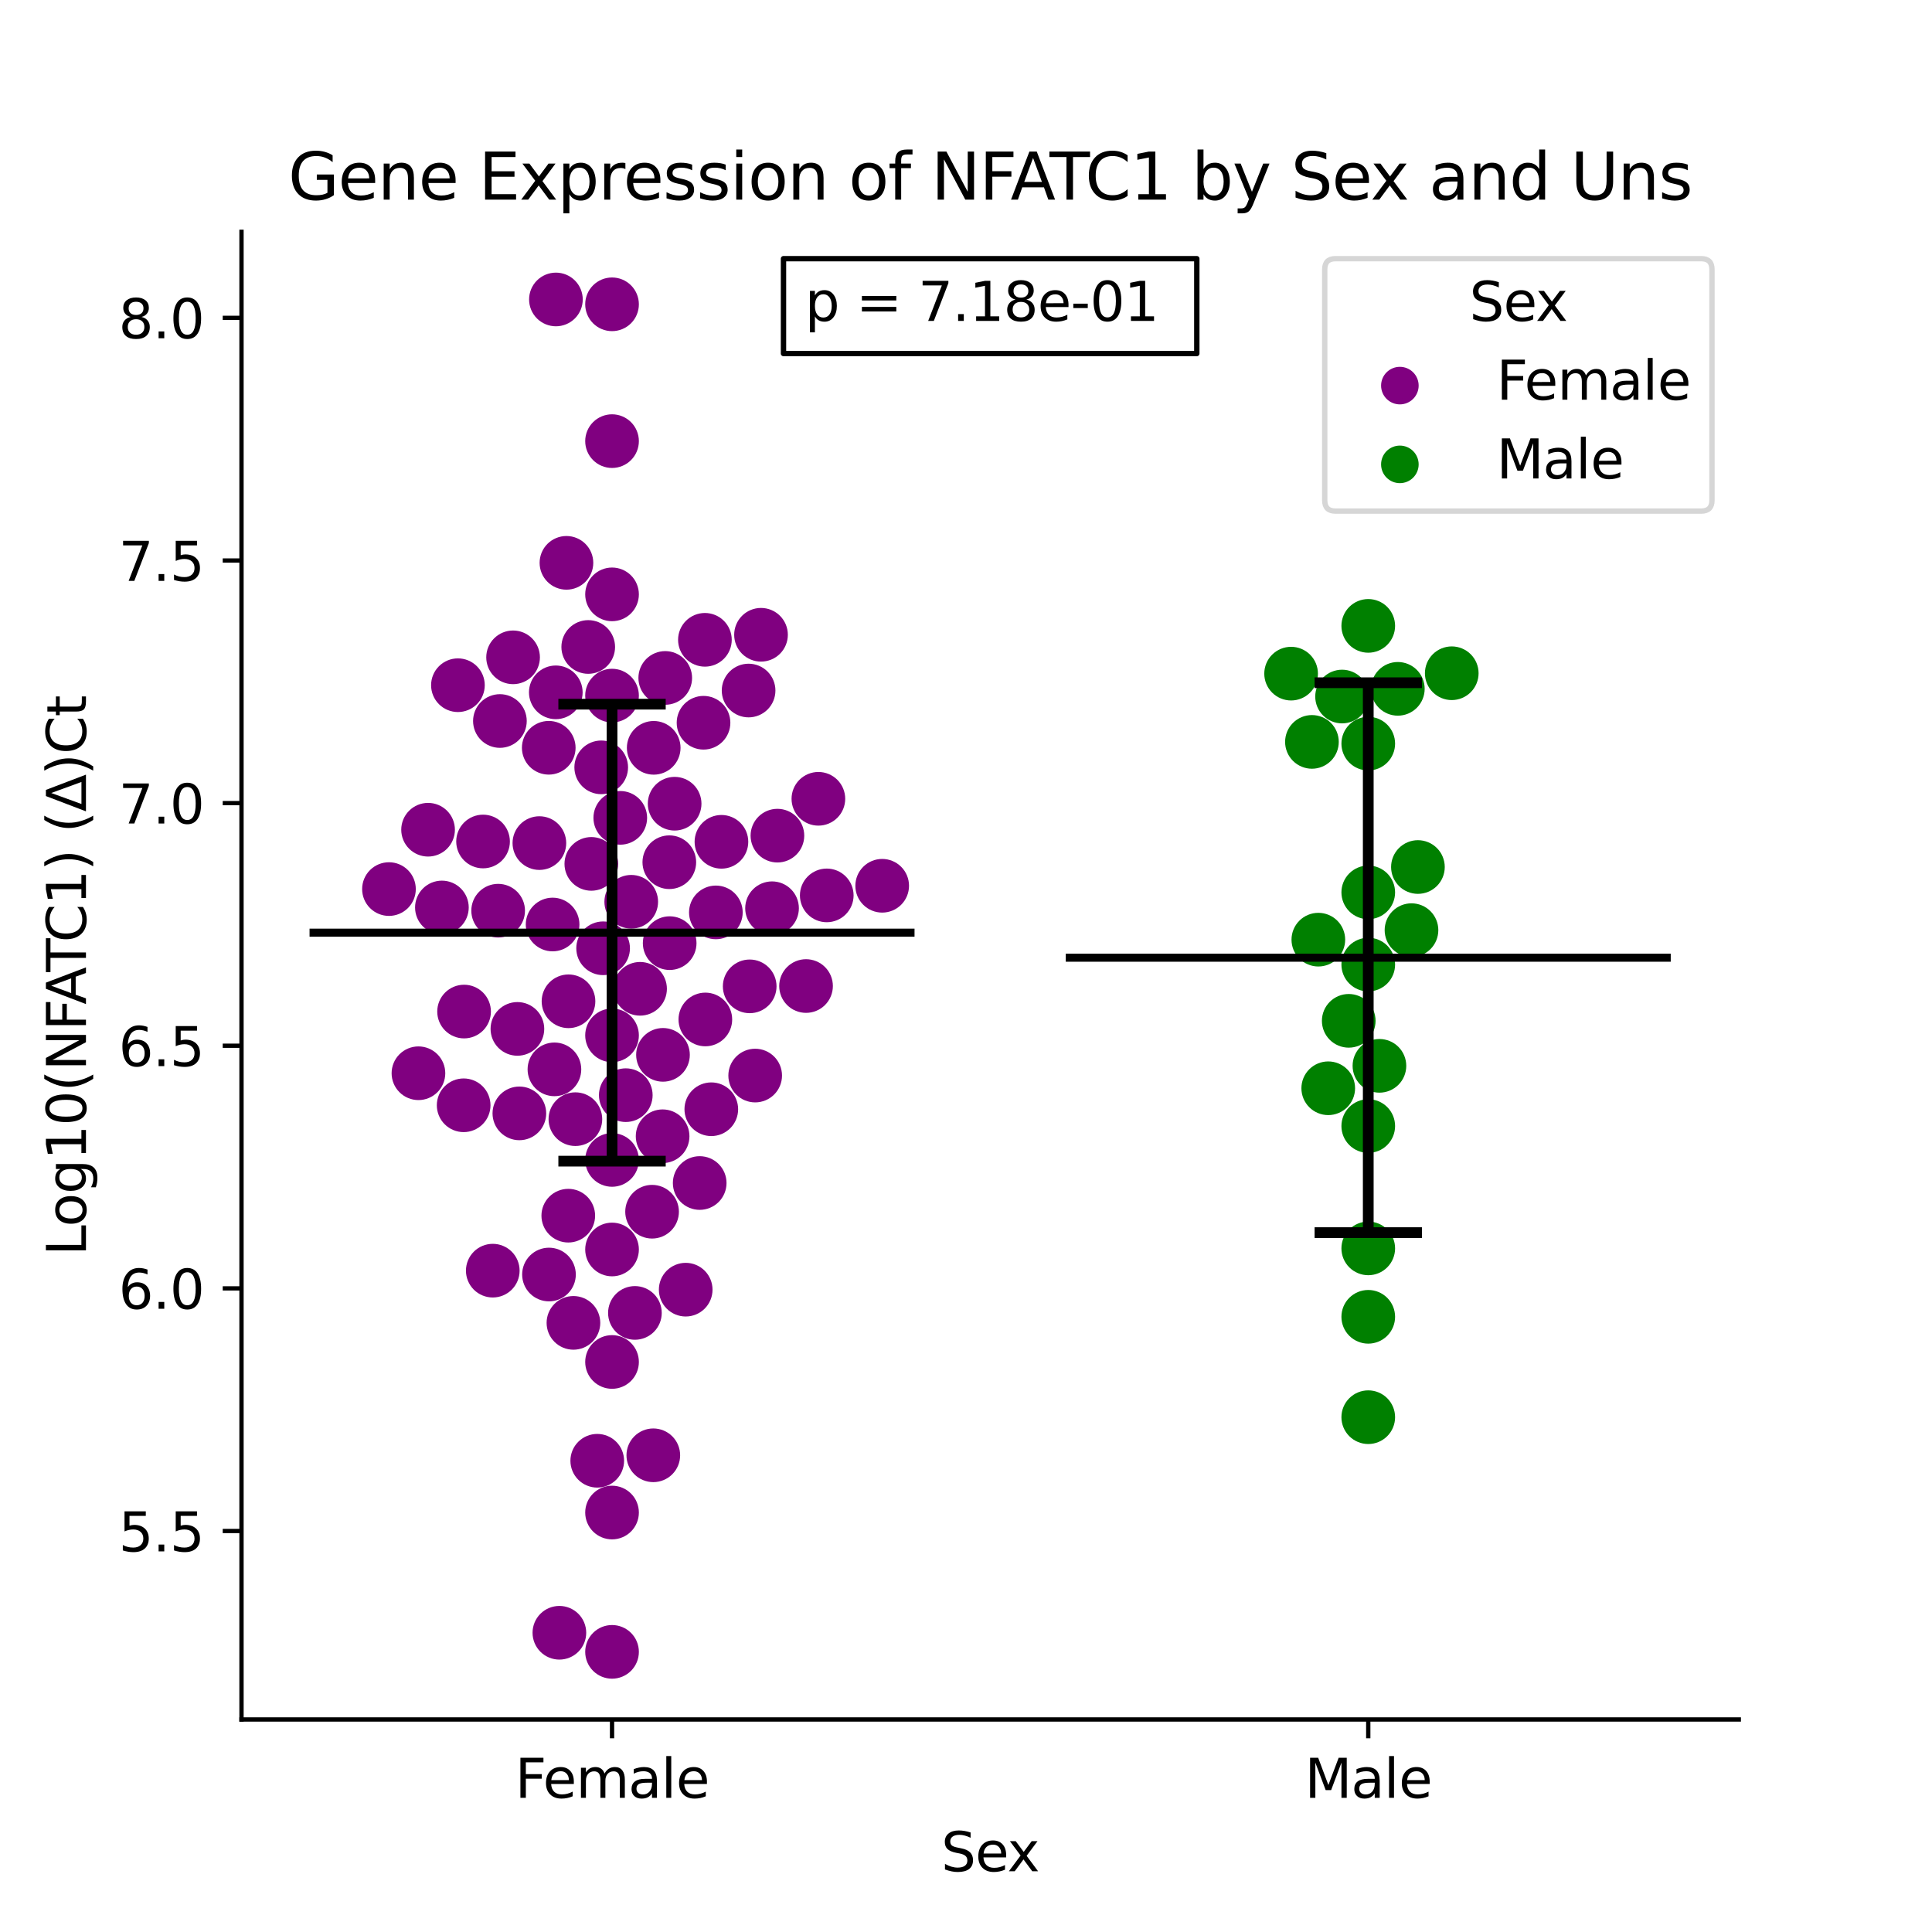 <?xml version="1.0" encoding="utf-8" standalone="no"?>
<!DOCTYPE svg PUBLIC "-//W3C//DTD SVG 1.1//EN"
  "http://www.w3.org/Graphics/SVG/1.1/DTD/svg11.dtd">
<svg xmlns:xlink="http://www.w3.org/1999/xlink" width="360pt" height="360pt" viewBox="0 0 360 360" xmlns="http://www.w3.org/2000/svg" version="1.1">
 <defs>
  <style type="text/css">*{stroke-linejoin: round; stroke-linecap: butt}</style>
 </defs>
 <g id="figure_1">
  <g id="patch_1">
   <path d="M 0 360 
L 360 360 
L 360 0 
L 0 0 
z
" style="fill: #ffffff"/>
  </g>
  <g id="axes_1">
   <g id="patch_2">
    <path d="M 45 320.4 
L 324 320.4 
L 324 43.2 
L 45 43.2 
z
" style="fill: #ffffff"/>
   </g>
   <g id="PathCollection_1">
    <defs>
     <path id="C0_0_0604077d2b" d="M 0 5 
C 1.326 5 2.598 4.473 3.536 3.536 
C 4.473 2.598 5 1.326 5 -0 
C 5 -1.326 4.473 -2.598 3.536 -3.536 
C 2.598 -4.473 1.326 -5 0 -5 
C -1.326 -5 -2.598 -4.473 -3.536 -3.536 
C -4.473 -2.598 -5 -1.326 -5 0 
C -5 1.326 -4.473 2.598 -3.536 3.536 
C -2.598 4.473 -1.326 5 0 5 
z
"/>
    </defs>
    <g clip-path="url(#p96979b65cf)">
     <use xlink:href="#C0_0_0604077d2b" x="114.045" y="281.84" style="fill: #800080"/>
    </g>
    <g clip-path="url(#p96979b65cf)">
     <use xlink:href="#C0_0_0604077d2b" x="107.215" y="208.541" style="fill: #800080"/>
    </g>
    <g clip-path="url(#p96979b65cf)">
     <use xlink:href="#C0_0_0604077d2b" x="123.469" y="211.725" style="fill: #800080"/>
    </g>
    <g clip-path="url(#p96979b65cf)">
     <use xlink:href="#C0_0_0604077d2b" x="127.77" y="240.311" style="fill: #800080"/>
    </g>
    <g clip-path="url(#p96979b65cf)">
     <use xlink:href="#C0_0_0604077d2b" x="104.233" y="304.242" style="fill: #800080"/>
    </g>
    <g clip-path="url(#p96979b65cf)">
     <use xlink:href="#C0_0_0604077d2b" x="92.823" y="169.693" style="fill: #800080"/>
    </g>
    <g clip-path="url(#p96979b65cf)">
     <use xlink:href="#C0_0_0604077d2b" x="96.411" y="191.72" style="fill: #800080"/>
    </g>
    <g clip-path="url(#p96979b65cf)">
     <use xlink:href="#C0_0_0604077d2b" x="131.431" y="189.962" style="fill: #800080"/>
    </g>
    <g clip-path="url(#p96979b65cf)">
     <use xlink:href="#C0_0_0604077d2b" x="131.092" y="134.673" style="fill: #800080"/>
    </g>
    <g clip-path="url(#p96979b65cf)">
     <use xlink:href="#C0_0_0604077d2b" x="111.289" y="272.191" style="fill: #800080"/>
    </g>
    <g clip-path="url(#p96979b65cf)">
     <use xlink:href="#C0_0_0604077d2b" x="91.822" y="236.769" style="fill: #800080"/>
    </g>
    <g clip-path="url(#p96979b65cf)">
     <use xlink:href="#C0_0_0604077d2b" x="114.045" y="232.822" style="fill: #800080"/>
    </g>
    <g clip-path="url(#p96979b65cf)">
     <use xlink:href="#C0_0_0604077d2b" x="117.622" y="168.033" style="fill: #800080"/>
    </g>
    <g clip-path="url(#p96979b65cf)">
     <use xlink:href="#C0_0_0604077d2b" x="152.494" y="148.845" style="fill: #800080"/>
    </g>
    <g clip-path="url(#p96979b65cf)">
     <use xlink:href="#C0_0_0604077d2b" x="119.267" y="184.249" style="fill: #800080"/>
    </g>
    <g clip-path="url(#p96979b65cf)">
     <use xlink:href="#C0_0_0604077d2b" x="164.384" y="165.05" style="fill: #800080"/>
    </g>
    <g clip-path="url(#p96979b65cf)">
     <use xlink:href="#C0_0_0604077d2b" x="118.307" y="244.643" style="fill: #800080"/>
    </g>
    <g clip-path="url(#p96979b65cf)">
     <use xlink:href="#C0_0_0604077d2b" x="114.045" y="307.8" style="fill: #800080"/>
    </g>
    <g clip-path="url(#p96979b65cf)">
     <use xlink:href="#C0_0_0604077d2b" x="130.378" y="220.438" style="fill: #800080"/>
    </g>
    <g clip-path="url(#p96979b65cf)">
     <use xlink:href="#C0_0_0604077d2b" x="121.809" y="139.347" style="fill: #800080"/>
    </g>
    <g clip-path="url(#p96979b65cf)">
     <use xlink:href="#C0_0_0604077d2b" x="139.49" y="128.671" style="fill: #800080"/>
    </g>
    <g clip-path="url(#p96979b65cf)">
     <use xlink:href="#C0_0_0604077d2b" x="150.195" y="183.733" style="fill: #800080"/>
    </g>
    <g clip-path="url(#p96979b65cf)">
     <use xlink:href="#C0_0_0604077d2b" x="96.776" y="207.461" style="fill: #800080"/>
    </g>
    <g clip-path="url(#p96979b65cf)">
     <use xlink:href="#C0_0_0604077d2b" x="102.294" y="237.489" style="fill: #800080"/>
    </g>
    <g clip-path="url(#p96979b65cf)">
     <use xlink:href="#C0_0_0604077d2b" x="102.969" y="172.269" style="fill: #800080"/>
    </g>
    <g clip-path="url(#p96979b65cf)">
     <use xlink:href="#C0_0_0604077d2b" x="121.734" y="271.173" style="fill: #800080"/>
    </g>
    <g clip-path="url(#p96979b65cf)">
     <use xlink:href="#C0_0_0604077d2b" x="133.391" y="170.012" style="fill: #800080"/>
    </g>
    <g clip-path="url(#p96979b65cf)">
     <use xlink:href="#C0_0_0604077d2b" x="110.185" y="160.974" style="fill: #800080"/>
    </g>
    <g clip-path="url(#p96979b65cf)">
     <use xlink:href="#C0_0_0604077d2b" x="105.89" y="226.523" style="fill: #800080"/>
    </g>
    <g clip-path="url(#p96979b65cf)">
     <use xlink:href="#C0_0_0604077d2b" x="114.045" y="56.704" style="fill: #800080"/>
    </g>
    <g clip-path="url(#p96979b65cf)">
     <use xlink:href="#C0_0_0604077d2b" x="86.474" y="188.489" style="fill: #800080"/>
    </g>
    <g clip-path="url(#p96979b65cf)">
     <use xlink:href="#C0_0_0604077d2b" x="105.549" y="104.877" style="fill: #800080"/>
    </g>
    <g clip-path="url(#p96979b65cf)">
     <use xlink:href="#C0_0_0604077d2b" x="116.606" y="204.068" style="fill: #800080"/>
    </g>
    <g clip-path="url(#p96979b65cf)">
     <use xlink:href="#C0_0_0604077d2b" x="106.852" y="246.498" style="fill: #800080"/>
    </g>
    <g clip-path="url(#p96979b65cf)">
     <use xlink:href="#C0_0_0604077d2b" x="103.565" y="129.007" style="fill: #800080"/>
    </g>
    <g clip-path="url(#p96979b65cf)">
     <use xlink:href="#C0_0_0604077d2b" x="72.478" y="165.667" style="fill: #800080"/>
    </g>
    <g clip-path="url(#p96979b65cf)">
     <use xlink:href="#C0_0_0604077d2b" x="93.151" y="134.349" style="fill: #800080"/>
    </g>
    <g clip-path="url(#p96979b65cf)">
     <use xlink:href="#C0_0_0604077d2b" x="103.588" y="55.8" style="fill: #800080"/>
    </g>
    <g clip-path="url(#p96979b65cf)">
     <use xlink:href="#C0_0_0604077d2b" x="77.971" y="199.984" style="fill: #800080"/>
    </g>
    <g clip-path="url(#p96979b65cf)">
     <use xlink:href="#C0_0_0604077d2b" x="112.028" y="142.984" style="fill: #800080"/>
    </g>
    <g clip-path="url(#p96979b65cf)">
     <use xlink:href="#C0_0_0604077d2b" x="114.045" y="129.618" style="fill: #800080"/>
    </g>
    <g clip-path="url(#p96979b65cf)">
     <use xlink:href="#C0_0_0604077d2b" x="114.045" y="192.924" style="fill: #800080"/>
    </g>
    <g clip-path="url(#p96979b65cf)">
     <use xlink:href="#C0_0_0604077d2b" x="114.045" y="110.752" style="fill: #800080"/>
    </g>
    <g clip-path="url(#p96979b65cf)">
     <use xlink:href="#C0_0_0604077d2b" x="86.396" y="205.953" style="fill: #800080"/>
    </g>
    <g clip-path="url(#p96979b65cf)">
     <use xlink:href="#C0_0_0604077d2b" x="121.505" y="225.785" style="fill: #800080"/>
    </g>
    <g clip-path="url(#p96979b65cf)">
     <use xlink:href="#C0_0_0604077d2b" x="132.541" y="206.691" style="fill: #800080"/>
    </g>
    <g clip-path="url(#p96979b65cf)">
     <use xlink:href="#C0_0_0604077d2b" x="114.045" y="82.199" style="fill: #800080"/>
    </g>
    <g clip-path="url(#p96979b65cf)">
     <use xlink:href="#C0_0_0604077d2b" x="125.708" y="149.759" style="fill: #800080"/>
    </g>
    <g clip-path="url(#p96979b65cf)">
     <use xlink:href="#C0_0_0604077d2b" x="90.01" y="156.8" style="fill: #800080"/>
    </g>
    <g clip-path="url(#p96979b65cf)">
     <use xlink:href="#C0_0_0604077d2b" x="123.959" y="126.324" style="fill: #800080"/>
    </g>
    <g clip-path="url(#p96979b65cf)">
     <use xlink:href="#C0_0_0604077d2b" x="114.045" y="216.136" style="fill: #800080"/>
    </g>
    <g clip-path="url(#p96979b65cf)">
     <use xlink:href="#C0_0_0604077d2b" x="154.054" y="166.845" style="fill: #800080"/>
    </g>
    <g clip-path="url(#p96979b65cf)">
     <use xlink:href="#C0_0_0604077d2b" x="102.251" y="139.337" style="fill: #800080"/>
    </g>
    <g clip-path="url(#p96979b65cf)">
     <use xlink:href="#C0_0_0604077d2b" x="144.86" y="155.711" style="fill: #800080"/>
    </g>
    <g clip-path="url(#p96979b65cf)">
     <use xlink:href="#C0_0_0604077d2b" x="109.609" y="120.554" style="fill: #800080"/>
    </g>
    <g clip-path="url(#p96979b65cf)">
     <use xlink:href="#C0_0_0604077d2b" x="141.804" y="118.281" style="fill: #800080"/>
    </g>
    <g clip-path="url(#p96979b65cf)">
     <use xlink:href="#C0_0_0604077d2b" x="82.342" y="169.094" style="fill: #800080"/>
    </g>
    <g clip-path="url(#p96979b65cf)">
     <use xlink:href="#C0_0_0604077d2b" x="134.429" y="156.86" style="fill: #800080"/>
    </g>
    <g clip-path="url(#p96979b65cf)">
     <use xlink:href="#C0_0_0604077d2b" x="85.328" y="127.679" style="fill: #800080"/>
    </g>
    <g clip-path="url(#p96979b65cf)">
     <use xlink:href="#C0_0_0604077d2b" x="95.606" y="122.485" style="fill: #800080"/>
    </g>
    <g clip-path="url(#p96979b65cf)">
     <use xlink:href="#C0_0_0604077d2b" x="115.579" y="152.395" style="fill: #800080"/>
    </g>
    <g clip-path="url(#p96979b65cf)">
     <use xlink:href="#C0_0_0604077d2b" x="140.717" y="200.416" style="fill: #800080"/>
    </g>
    <g clip-path="url(#p96979b65cf)">
     <use xlink:href="#C0_0_0604077d2b" x="124.717" y="160.661" style="fill: #800080"/>
    </g>
    <g clip-path="url(#p96979b65cf)">
     <use xlink:href="#C0_0_0604077d2b" x="100.506" y="157.098" style="fill: #800080"/>
    </g>
    <g clip-path="url(#p96979b65cf)">
     <use xlink:href="#C0_0_0604077d2b" x="131.35" y="119.22" style="fill: #800080"/>
    </g>
    <g clip-path="url(#p96979b65cf)">
     <use xlink:href="#C0_0_0604077d2b" x="112.382" y="176.699" style="fill: #800080"/>
    </g>
    <g clip-path="url(#p96979b65cf)">
     <use xlink:href="#C0_0_0604077d2b" x="103.309" y="199.259" style="fill: #800080"/>
    </g>
    <g clip-path="url(#p96979b65cf)">
     <use xlink:href="#C0_0_0604077d2b" x="143.859" y="169.237" style="fill: #800080"/>
    </g>
    <g clip-path="url(#p96979b65cf)">
     <use xlink:href="#C0_0_0604077d2b" x="114.045" y="253.783" style="fill: #800080"/>
    </g>
    <g clip-path="url(#p96979b65cf)">
     <use xlink:href="#C0_0_0604077d2b" x="105.932" y="186.576" style="fill: #800080"/>
    </g>
    <g clip-path="url(#p96979b65cf)">
     <use xlink:href="#C0_0_0604077d2b" x="79.766" y="154.607" style="fill: #800080"/>
    </g>
    <g clip-path="url(#p96979b65cf)">
     <use xlink:href="#C0_0_0604077d2b" x="139.695" y="183.793" style="fill: #800080"/>
    </g>
    <g clip-path="url(#p96979b65cf)">
     <use xlink:href="#C0_0_0604077d2b" x="124.784" y="175.74" style="fill: #800080"/>
    </g>
    <g clip-path="url(#p96979b65cf)">
     <use xlink:href="#C0_0_0604077d2b" x="123.538" y="196.557" style="fill: #800080"/>
    </g>
   </g>
   <g id="PathCollection_2">
    <defs>
     <path id="C1_0_f6621f58de" d="M 0 5 
C 1.326 5 2.598 4.473 3.536 3.536 
C 4.473 2.598 5 1.326 5 -0 
C 5 -1.326 4.473 -2.598 3.536 -3.536 
C 2.598 -4.473 1.326 -5 0 -5 
C -1.326 -5 -2.598 -4.473 -3.536 -3.536 
C -4.473 -2.598 -5 -1.326 -5 0 
C -5 1.326 -4.473 2.598 -3.536 3.536 
C -2.598 4.473 -1.326 5 0 5 
z
"/>
    </defs>
    <g clip-path="url(#p96979b65cf)">
     <use xlink:href="#C1_0_f6621f58de" x="254.955" y="245.368" style="fill: #008000"/>
    </g>
    <g clip-path="url(#p96979b65cf)">
     <use xlink:href="#C1_0_f6621f58de" x="257.037" y="198.603" style="fill: #008000"/>
    </g>
    <g clip-path="url(#p96979b65cf)">
     <use xlink:href="#C1_0_f6621f58de" x="254.955" y="232.618" style="fill: #008000"/>
    </g>
    <g clip-path="url(#p96979b65cf)">
     <use xlink:href="#C1_0_f6621f58de" x="251.318" y="190.216" style="fill: #008000"/>
    </g>
    <g clip-path="url(#p96979b65cf)">
     <use xlink:href="#C1_0_f6621f58de" x="254.955" y="264.074" style="fill: #008000"/>
    </g>
    <g clip-path="url(#p96979b65cf)">
     <use xlink:href="#C1_0_f6621f58de" x="260.466" y="128.355" style="fill: #008000"/>
    </g>
    <g clip-path="url(#p96979b65cf)">
     <use xlink:href="#C1_0_f6621f58de" x="254.955" y="209.822" style="fill: #008000"/>
    </g>
    <g clip-path="url(#p96979b65cf)">
     <use xlink:href="#C1_0_f6621f58de" x="254.955" y="179.734" style="fill: #008000"/>
    </g>
    <g clip-path="url(#p96979b65cf)">
     <use xlink:href="#C1_0_f6621f58de" x="254.955" y="116.624" style="fill: #008000"/>
    </g>
    <g clip-path="url(#p96979b65cf)">
     <use xlink:href="#C1_0_f6621f58de" x="244.46" y="138.241" style="fill: #008000"/>
    </g>
    <g clip-path="url(#p96979b65cf)">
     <use xlink:href="#C1_0_f6621f58de" x="263.011" y="173.321" style="fill: #008000"/>
    </g>
    <g clip-path="url(#p96979b65cf)">
     <use xlink:href="#C1_0_f6621f58de" x="240.579" y="125.523" style="fill: #008000"/>
    </g>
    <g clip-path="url(#p96979b65cf)">
     <use xlink:href="#C1_0_f6621f58de" x="254.955" y="138.564" style="fill: #008000"/>
    </g>
    <g clip-path="url(#p96979b65cf)">
     <use xlink:href="#C1_0_f6621f58de" x="270.513" y="125.449" style="fill: #008000"/>
    </g>
    <g clip-path="url(#p96979b65cf)">
     <use xlink:href="#C1_0_f6621f58de" x="247.498" y="202.782" style="fill: #008000"/>
    </g>
    <g clip-path="url(#p96979b65cf)">
     <use xlink:href="#C1_0_f6621f58de" x="254.955" y="166.28" style="fill: #008000"/>
    </g>
    <g clip-path="url(#p96979b65cf)">
     <use xlink:href="#C1_0_f6621f58de" x="245.654" y="175.092" style="fill: #008000"/>
    </g>
    <g clip-path="url(#p96979b65cf)">
     <use xlink:href="#C1_0_f6621f58de" x="264.21" y="161.557" style="fill: #008000"/>
    </g>
    <g clip-path="url(#p96979b65cf)">
     <use xlink:href="#C1_0_f6621f58de" x="250.075" y="129.79" style="fill: #008000"/>
    </g>
   </g>
   <g id="PathCollection_3"/>
   <g id="PathCollection_4"/>
   <g id="matplotlib.axis_1">
    <g id="xtick_1">
     <g id="line2d_1">
      <defs>
       <path id="m29dfece61e" d="M 0 0 
L 0 3.5 
" style="stroke: #000000; stroke-width: 0.8"/>
      </defs>
      <g>
       <use xlink:href="#m29dfece61e" x="114.045" y="320.4" style="stroke: #000000; stroke-width: 0.8"/>
      </g>
     </g>
     <g id="text_1">
      <!-- Female -->
      <g transform="translate(95.968 334.998) scale(0.1 -0.1)">
       <defs>
        <path id="DejaVuSans-46" d="M 628 4666 
L 3309 4666 
L 3309 4134 
L 1259 4134 
L 1259 2759 
L 3109 2759 
L 3109 2228 
L 1259 2228 
L 1259 0 
L 628 0 
L 628 4666 
z
" transform="scale(0.016)"/>
        <path id="DejaVuSans-65" d="M 3597 1894 
L 3597 1613 
L 953 1613 
Q 991 1019 1311 708 
Q 1631 397 2203 397 
Q 2534 397 2845 478 
Q 3156 559 3463 722 
L 3463 178 
Q 3153 47 2828 -22 
Q 2503 -91 2169 -91 
Q 1331 -91 842 396 
Q 353 884 353 1716 
Q 353 2575 817 3079 
Q 1281 3584 2069 3584 
Q 2775 3584 3186 3129 
Q 3597 2675 3597 1894 
z
M 3022 2063 
Q 3016 2534 2758 2815 
Q 2500 3097 2075 3097 
Q 1594 3097 1305 2825 
Q 1016 2553 972 2059 
L 3022 2063 
z
" transform="scale(0.016)"/>
        <path id="DejaVuSans-6d" d="M 3328 2828 
Q 3544 3216 3844 3400 
Q 4144 3584 4550 3584 
Q 5097 3584 5394 3201 
Q 5691 2819 5691 2113 
L 5691 0 
L 5113 0 
L 5113 2094 
Q 5113 2597 4934 2840 
Q 4756 3084 4391 3084 
Q 3944 3084 3684 2787 
Q 3425 2491 3425 1978 
L 3425 0 
L 2847 0 
L 2847 2094 
Q 2847 2600 2669 2842 
Q 2491 3084 2119 3084 
Q 1678 3084 1418 2786 
Q 1159 2488 1159 1978 
L 1159 0 
L 581 0 
L 581 3500 
L 1159 3500 
L 1159 2956 
Q 1356 3278 1631 3431 
Q 1906 3584 2284 3584 
Q 2666 3584 2933 3390 
Q 3200 3197 3328 2828 
z
" transform="scale(0.016)"/>
        <path id="DejaVuSans-61" d="M 2194 1759 
Q 1497 1759 1228 1600 
Q 959 1441 959 1056 
Q 959 750 1161 570 
Q 1363 391 1709 391 
Q 2188 391 2477 730 
Q 2766 1069 2766 1631 
L 2766 1759 
L 2194 1759 
z
M 3341 1997 
L 3341 0 
L 2766 0 
L 2766 531 
Q 2569 213 2275 61 
Q 1981 -91 1556 -91 
Q 1019 -91 701 211 
Q 384 513 384 1019 
Q 384 1609 779 1909 
Q 1175 2209 1959 2209 
L 2766 2209 
L 2766 2266 
Q 2766 2663 2505 2880 
Q 2244 3097 1772 3097 
Q 1472 3097 1187 3025 
Q 903 2953 641 2809 
L 641 3341 
Q 956 3463 1253 3523 
Q 1550 3584 1831 3584 
Q 2591 3584 2966 3190 
Q 3341 2797 3341 1997 
z
" transform="scale(0.016)"/>
        <path id="DejaVuSans-6c" d="M 603 4863 
L 1178 4863 
L 1178 0 
L 603 0 
L 603 4863 
z
" transform="scale(0.016)"/>
       </defs>
       <use xlink:href="#DejaVuSans-46"/>
       <use xlink:href="#DejaVuSans-65" x="52.02"/>
       <use xlink:href="#DejaVuSans-6d" x="113.543"/>
       <use xlink:href="#DejaVuSans-61" x="210.955"/>
       <use xlink:href="#DejaVuSans-6c" x="272.234"/>
       <use xlink:href="#DejaVuSans-65" x="300.018"/>
      </g>
     </g>
    </g>
    <g id="xtick_2">
     <g id="line2d_2">
      <g>
       <use xlink:href="#m29dfece61e" x="254.955" y="320.4" style="stroke: #000000; stroke-width: 0.8"/>
      </g>
     </g>
     <g id="text_2">
      <!-- Male -->
      <g transform="translate(243.111 334.998) scale(0.1 -0.1)">
       <defs>
        <path id="DejaVuSans-4d" d="M 628 4666 
L 1569 4666 
L 2759 1491 
L 3956 4666 
L 4897 4666 
L 4897 0 
L 4281 0 
L 4281 4097 
L 3078 897 
L 2444 897 
L 1241 4097 
L 1241 0 
L 628 0 
L 628 4666 
z
" transform="scale(0.016)"/>
       </defs>
       <use xlink:href="#DejaVuSans-4d"/>
       <use xlink:href="#DejaVuSans-61" x="86.279"/>
       <use xlink:href="#DejaVuSans-6c" x="147.559"/>
       <use xlink:href="#DejaVuSans-65" x="175.342"/>
      </g>
     </g>
    </g>
    <g id="text_3">
     <!-- Sex -->
     <g transform="translate(175.377 348.677) scale(0.1 -0.1)">
      <defs>
       <path id="DejaVuSans-53" d="M 3425 4513 
L 3425 3897 
Q 3066 4069 2747 4153 
Q 2428 4238 2131 4238 
Q 1616 4238 1336 4038 
Q 1056 3838 1056 3469 
Q 1056 3159 1242 3001 
Q 1428 2844 1947 2747 
L 2328 2669 
Q 3034 2534 3370 2195 
Q 3706 1856 3706 1288 
Q 3706 609 3251 259 
Q 2797 -91 1919 -91 
Q 1588 -91 1214 -16 
Q 841 59 441 206 
L 441 856 
Q 825 641 1194 531 
Q 1563 422 1919 422 
Q 2459 422 2753 634 
Q 3047 847 3047 1241 
Q 3047 1584 2836 1778 
Q 2625 1972 2144 2069 
L 1759 2144 
Q 1053 2284 737 2584 
Q 422 2884 422 3419 
Q 422 4038 858 4394 
Q 1294 4750 2059 4750 
Q 2388 4750 2728 4690 
Q 3069 4631 3425 4513 
z
" transform="scale(0.016)"/>
       <path id="DejaVuSans-78" d="M 3513 3500 
L 2247 1797 
L 3578 0 
L 2900 0 
L 1881 1375 
L 863 0 
L 184 0 
L 1544 1831 
L 300 3500 
L 978 3500 
L 1906 2253 
L 2834 3500 
L 3513 3500 
z
" transform="scale(0.016)"/>
      </defs>
      <use xlink:href="#DejaVuSans-53"/>
      <use xlink:href="#DejaVuSans-65" x="63.477"/>
      <use xlink:href="#DejaVuSans-78" x="123.25"/>
     </g>
    </g>
   </g>
   <g id="matplotlib.axis_2">
    <g id="ytick_1">
     <g id="line2d_3">
      <defs>
       <path id="mf6e1b3ebaf" d="M 0 0 
L -3.5 0 
" style="stroke: #000000; stroke-width: 0.8"/>
      </defs>
      <g>
       <use xlink:href="#mf6e1b3ebaf" x="45" y="285.279" style="stroke: #000000; stroke-width: 0.8"/>
      </g>
     </g>
     <g id="text_4">
      <!-- 5.5 -->
      <g transform="translate(22.097 289.078) scale(0.1 -0.1)">
       <defs>
        <path id="DejaVuSans-35" d="M 691 4666 
L 3169 4666 
L 3169 4134 
L 1269 4134 
L 1269 2991 
Q 1406 3038 1543 3061 
Q 1681 3084 1819 3084 
Q 2600 3084 3056 2656 
Q 3513 2228 3513 1497 
Q 3513 744 3044 326 
Q 2575 -91 1722 -91 
Q 1428 -91 1123 -41 
Q 819 9 494 109 
L 494 744 
Q 775 591 1075 516 
Q 1375 441 1709 441 
Q 2250 441 2565 725 
Q 2881 1009 2881 1497 
Q 2881 1984 2565 2268 
Q 2250 2553 1709 2553 
Q 1456 2553 1204 2497 
Q 953 2441 691 2322 
L 691 4666 
z
" transform="scale(0.016)"/>
        <path id="DejaVuSans-2e" d="M 684 794 
L 1344 794 
L 1344 0 
L 684 0 
L 684 794 
z
" transform="scale(0.016)"/>
       </defs>
       <use xlink:href="#DejaVuSans-35"/>
       <use xlink:href="#DejaVuSans-2e" x="63.623"/>
       <use xlink:href="#DejaVuSans-35" x="95.41"/>
      </g>
     </g>
    </g>
    <g id="ytick_2">
     <g id="line2d_4">
      <g>
       <use xlink:href="#mf6e1b3ebaf" x="45" y="240.069" style="stroke: #000000; stroke-width: 0.8"/>
      </g>
     </g>
     <g id="text_5">
      <!-- 6.0 -->
      <g transform="translate(22.097 243.868) scale(0.1 -0.1)">
       <defs>
        <path id="DejaVuSans-36" d="M 2113 2584 
Q 1688 2584 1439 2293 
Q 1191 2003 1191 1497 
Q 1191 994 1439 701 
Q 1688 409 2113 409 
Q 2538 409 2786 701 
Q 3034 994 3034 1497 
Q 3034 2003 2786 2293 
Q 2538 2584 2113 2584 
z
M 3366 4563 
L 3366 3988 
Q 3128 4100 2886 4159 
Q 2644 4219 2406 4219 
Q 1781 4219 1451 3797 
Q 1122 3375 1075 2522 
Q 1259 2794 1537 2939 
Q 1816 3084 2150 3084 
Q 2853 3084 3261 2657 
Q 3669 2231 3669 1497 
Q 3669 778 3244 343 
Q 2819 -91 2113 -91 
Q 1303 -91 875 529 
Q 447 1150 447 2328 
Q 447 3434 972 4092 
Q 1497 4750 2381 4750 
Q 2619 4750 2861 4703 
Q 3103 4656 3366 4563 
z
" transform="scale(0.016)"/>
        <path id="DejaVuSans-30" d="M 2034 4250 
Q 1547 4250 1301 3770 
Q 1056 3291 1056 2328 
Q 1056 1369 1301 889 
Q 1547 409 2034 409 
Q 2525 409 2770 889 
Q 3016 1369 3016 2328 
Q 3016 3291 2770 3770 
Q 2525 4250 2034 4250 
z
M 2034 4750 
Q 2819 4750 3233 4129 
Q 3647 3509 3647 2328 
Q 3647 1150 3233 529 
Q 2819 -91 2034 -91 
Q 1250 -91 836 529 
Q 422 1150 422 2328 
Q 422 3509 836 4129 
Q 1250 4750 2034 4750 
z
" transform="scale(0.016)"/>
       </defs>
       <use xlink:href="#DejaVuSans-36"/>
       <use xlink:href="#DejaVuSans-2e" x="63.623"/>
       <use xlink:href="#DejaVuSans-30" x="95.41"/>
      </g>
     </g>
    </g>
    <g id="ytick_3">
     <g id="line2d_5">
      <g>
       <use xlink:href="#mf6e1b3ebaf" x="45" y="194.859" style="stroke: #000000; stroke-width: 0.8"/>
      </g>
     </g>
     <g id="text_6">
      <!-- 6.5 -->
      <g transform="translate(22.097 198.658) scale(0.1 -0.1)">
       <use xlink:href="#DejaVuSans-36"/>
       <use xlink:href="#DejaVuSans-2e" x="63.623"/>
       <use xlink:href="#DejaVuSans-35" x="95.41"/>
      </g>
     </g>
    </g>
    <g id="ytick_4">
     <g id="line2d_6">
      <g>
       <use xlink:href="#mf6e1b3ebaf" x="45" y="149.65" style="stroke: #000000; stroke-width: 0.8"/>
      </g>
     </g>
     <g id="text_7">
      <!-- 7.0 -->
      <g transform="translate(22.097 153.449) scale(0.1 -0.1)">
       <defs>
        <path id="DejaVuSans-37" d="M 525 4666 
L 3525 4666 
L 3525 4397 
L 1831 0 
L 1172 0 
L 2766 4134 
L 525 4134 
L 525 4666 
z
" transform="scale(0.016)"/>
       </defs>
       <use xlink:href="#DejaVuSans-37"/>
       <use xlink:href="#DejaVuSans-2e" x="63.623"/>
       <use xlink:href="#DejaVuSans-30" x="95.41"/>
      </g>
     </g>
    </g>
    <g id="ytick_5">
     <g id="line2d_7">
      <g>
       <use xlink:href="#mf6e1b3ebaf" x="45" y="104.44" style="stroke: #000000; stroke-width: 0.8"/>
      </g>
     </g>
     <g id="text_8">
      <!-- 7.5 -->
      <g transform="translate(22.097 108.239) scale(0.1 -0.1)">
       <use xlink:href="#DejaVuSans-37"/>
       <use xlink:href="#DejaVuSans-2e" x="63.623"/>
       <use xlink:href="#DejaVuSans-35" x="95.41"/>
      </g>
     </g>
    </g>
    <g id="ytick_6">
     <g id="line2d_8">
      <g>
       <use xlink:href="#mf6e1b3ebaf" x="45" y="59.23" style="stroke: #000000; stroke-width: 0.8"/>
      </g>
     </g>
     <g id="text_9">
      <!-- 8.0 -->
      <g transform="translate(22.097 63.029) scale(0.1 -0.1)">
       <defs>
        <path id="DejaVuSans-38" d="M 2034 2216 
Q 1584 2216 1326 1975 
Q 1069 1734 1069 1313 
Q 1069 891 1326 650 
Q 1584 409 2034 409 
Q 2484 409 2743 651 
Q 3003 894 3003 1313 
Q 3003 1734 2745 1975 
Q 2488 2216 2034 2216 
z
M 1403 2484 
Q 997 2584 770 2862 
Q 544 3141 544 3541 
Q 544 4100 942 4425 
Q 1341 4750 2034 4750 
Q 2731 4750 3128 4425 
Q 3525 4100 3525 3541 
Q 3525 3141 3298 2862 
Q 3072 2584 2669 2484 
Q 3125 2378 3379 2068 
Q 3634 1759 3634 1313 
Q 3634 634 3220 271 
Q 2806 -91 2034 -91 
Q 1263 -91 848 271 
Q 434 634 434 1313 
Q 434 1759 690 2068 
Q 947 2378 1403 2484 
z
M 1172 3481 
Q 1172 3119 1398 2916 
Q 1625 2713 2034 2713 
Q 2441 2713 2670 2916 
Q 2900 3119 2900 3481 
Q 2900 3844 2670 4047 
Q 2441 4250 2034 4250 
Q 1625 4250 1398 4047 
Q 1172 3844 1172 3481 
z
" transform="scale(0.016)"/>
       </defs>
       <use xlink:href="#DejaVuSans-38"/>
       <use xlink:href="#DejaVuSans-2e" x="63.623"/>
       <use xlink:href="#DejaVuSans-30" x="95.41"/>
      </g>
     </g>
    </g>
    <g id="text_10">
     <!-- Log10(NFATC1) (Δ)Ct -->
     <g transform="translate(16.017 233.984) rotate(-90) scale(0.1 -0.1)">
      <defs>
       <path id="DejaVuSans-4c" d="M 628 4666 
L 1259 4666 
L 1259 531 
L 3531 531 
L 3531 0 
L 628 0 
L 628 4666 
z
" transform="scale(0.016)"/>
       <path id="DejaVuSans-6f" d="M 1959 3097 
Q 1497 3097 1228 2736 
Q 959 2375 959 1747 
Q 959 1119 1226 758 
Q 1494 397 1959 397 
Q 2419 397 2687 759 
Q 2956 1122 2956 1747 
Q 2956 2369 2687 2733 
Q 2419 3097 1959 3097 
z
M 1959 3584 
Q 2709 3584 3137 3096 
Q 3566 2609 3566 1747 
Q 3566 888 3137 398 
Q 2709 -91 1959 -91 
Q 1206 -91 779 398 
Q 353 888 353 1747 
Q 353 2609 779 3096 
Q 1206 3584 1959 3584 
z
" transform="scale(0.016)"/>
       <path id="DejaVuSans-67" d="M 2906 1791 
Q 2906 2416 2648 2759 
Q 2391 3103 1925 3103 
Q 1463 3103 1205 2759 
Q 947 2416 947 1791 
Q 947 1169 1205 825 
Q 1463 481 1925 481 
Q 2391 481 2648 825 
Q 2906 1169 2906 1791 
z
M 3481 434 
Q 3481 -459 3084 -895 
Q 2688 -1331 1869 -1331 
Q 1566 -1331 1297 -1286 
Q 1028 -1241 775 -1147 
L 775 -588 
Q 1028 -725 1275 -790 
Q 1522 -856 1778 -856 
Q 2344 -856 2625 -561 
Q 2906 -266 2906 331 
L 2906 616 
Q 2728 306 2450 153 
Q 2172 0 1784 0 
Q 1141 0 747 490 
Q 353 981 353 1791 
Q 353 2603 747 3093 
Q 1141 3584 1784 3584 
Q 2172 3584 2450 3431 
Q 2728 3278 2906 2969 
L 2906 3500 
L 3481 3500 
L 3481 434 
z
" transform="scale(0.016)"/>
       <path id="DejaVuSans-31" d="M 794 531 
L 1825 531 
L 1825 4091 
L 703 3866 
L 703 4441 
L 1819 4666 
L 2450 4666 
L 2450 531 
L 3481 531 
L 3481 0 
L 794 0 
L 794 531 
z
" transform="scale(0.016)"/>
       <path id="DejaVuSans-28" d="M 1984 4856 
Q 1566 4138 1362 3434 
Q 1159 2731 1159 2009 
Q 1159 1288 1364 580 
Q 1569 -128 1984 -844 
L 1484 -844 
Q 1016 -109 783 600 
Q 550 1309 550 2009 
Q 550 2706 781 3412 
Q 1013 4119 1484 4856 
L 1984 4856 
z
" transform="scale(0.016)"/>
       <path id="DejaVuSans-4e" d="M 628 4666 
L 1478 4666 
L 3547 763 
L 3547 4666 
L 4159 4666 
L 4159 0 
L 3309 0 
L 1241 3903 
L 1241 0 
L 628 0 
L 628 4666 
z
" transform="scale(0.016)"/>
       <path id="DejaVuSans-41" d="M 2188 4044 
L 1331 1722 
L 3047 1722 
L 2188 4044 
z
M 1831 4666 
L 2547 4666 
L 4325 0 
L 3669 0 
L 3244 1197 
L 1141 1197 
L 716 0 
L 50 0 
L 1831 4666 
z
" transform="scale(0.016)"/>
       <path id="DejaVuSans-54" d="M -19 4666 
L 3928 4666 
L 3928 4134 
L 2272 4134 
L 2272 0 
L 1638 0 
L 1638 4134 
L -19 4134 
L -19 4666 
z
" transform="scale(0.016)"/>
       <path id="DejaVuSans-43" d="M 4122 4306 
L 4122 3641 
Q 3803 3938 3442 4084 
Q 3081 4231 2675 4231 
Q 1875 4231 1450 3742 
Q 1025 3253 1025 2328 
Q 1025 1406 1450 917 
Q 1875 428 2675 428 
Q 3081 428 3442 575 
Q 3803 722 4122 1019 
L 4122 359 
Q 3791 134 3420 21 
Q 3050 -91 2638 -91 
Q 1578 -91 968 557 
Q 359 1206 359 2328 
Q 359 3453 968 4101 
Q 1578 4750 2638 4750 
Q 3056 4750 3426 4639 
Q 3797 4528 4122 4306 
z
" transform="scale(0.016)"/>
       <path id="DejaVuSans-29" d="M 513 4856 
L 1013 4856 
Q 1481 4119 1714 3412 
Q 1947 2706 1947 2009 
Q 1947 1309 1714 600 
Q 1481 -109 1013 -844 
L 513 -844 
Q 928 -128 1133 580 
Q 1338 1288 1338 2009 
Q 1338 2731 1133 3434 
Q 928 4138 513 4856 
z
" transform="scale(0.016)"/>
       <path id="DejaVuSans-20" transform="scale(0.016)"/>
       <path id="DejaVuSans-394" d="M 2188 4044 
L 906 525 
L 3472 525 
L 2188 4044 
z
M 50 0 
L 1831 4666 
L 2547 4666 
L 4325 0 
L 50 0 
z
" transform="scale(0.016)"/>
       <path id="DejaVuSans-74" d="M 1172 4494 
L 1172 3500 
L 2356 3500 
L 2356 3053 
L 1172 3053 
L 1172 1153 
Q 1172 725 1289 603 
Q 1406 481 1766 481 
L 2356 481 
L 2356 0 
L 1766 0 
Q 1100 0 847 248 
Q 594 497 594 1153 
L 594 3053 
L 172 3053 
L 172 3500 
L 594 3500 
L 594 4494 
L 1172 4494 
z
" transform="scale(0.016)"/>
      </defs>
      <use xlink:href="#DejaVuSans-4c"/>
      <use xlink:href="#DejaVuSans-6f" x="53.963"/>
      <use xlink:href="#DejaVuSans-67" x="115.145"/>
      <use xlink:href="#DejaVuSans-31" x="178.621"/>
      <use xlink:href="#DejaVuSans-30" x="242.244"/>
      <use xlink:href="#DejaVuSans-28" x="305.867"/>
      <use xlink:href="#DejaVuSans-4e" x="344.881"/>
      <use xlink:href="#DejaVuSans-46" x="419.686"/>
      <use xlink:href="#DejaVuSans-41" x="468.08"/>
      <use xlink:href="#DejaVuSans-54" x="528.738"/>
      <use xlink:href="#DejaVuSans-43" x="583.947"/>
      <use xlink:href="#DejaVuSans-31" x="653.771"/>
      <use xlink:href="#DejaVuSans-29" x="717.395"/>
      <use xlink:href="#DejaVuSans-20" x="756.408"/>
      <use xlink:href="#DejaVuSans-28" x="788.195"/>
      <use xlink:href="#DejaVuSans-394" x="827.209"/>
      <use xlink:href="#DejaVuSans-29" x="895.617"/>
      <use xlink:href="#DejaVuSans-43" x="934.631"/>
      <use xlink:href="#DejaVuSans-74" x="1004.455"/>
     </g>
    </g>
   </g>
   <g id="LineCollection_1">
    <path d="M 114.045 216.367 
L 114.045 131.214 
" clip-path="url(#p96979b65cf)" style="fill: none; stroke: #000000; stroke-width: 2"/>
   </g>
   <g id="line2d_9">
    <defs>
     <path id="m67687abba2" d="M 10 0 
L -10 -0 
" style="stroke: #000000; stroke-width: 2"/>
    </defs>
    <g clip-path="url(#p96979b65cf)">
     <use xlink:href="#m67687abba2" x="114.045" y="216.367" style="stroke: #000000; stroke-width: 2"/>
    </g>
   </g>
   <g id="line2d_10">
    <g clip-path="url(#p96979b65cf)">
     <use xlink:href="#m67687abba2" x="114.045" y="131.214" style="stroke: #000000; stroke-width: 2"/>
    </g>
   </g>
   <g id="LineCollection_2">
    <path d="M 254.955 229.683 
L 254.955 127.222 
" clip-path="url(#p96979b65cf)" style="fill: none; stroke: #000000; stroke-width: 2"/>
   </g>
   <g id="line2d_11">
    <g clip-path="url(#p96979b65cf)">
     <use xlink:href="#m67687abba2" x="254.955" y="229.683" style="stroke: #000000; stroke-width: 2"/>
    </g>
   </g>
   <g id="line2d_12">
    <g clip-path="url(#p96979b65cf)">
     <use xlink:href="#m67687abba2" x="254.955" y="127.222" style="stroke: #000000; stroke-width: 2"/>
    </g>
   </g>
   <g id="LineCollection_3">
    <path d="M 57.682 173.79 
L 170.409 173.79 
" clip-path="url(#p96979b65cf)" style="fill: none; stroke: #000000; stroke-width: 1.5"/>
   </g>
   <g id="LineCollection_4">
    <path d="M 198.591 178.452 
L 311.318 178.452 
" clip-path="url(#p96979b65cf)" style="fill: none; stroke: #000000; stroke-width: 1.5"/>
   </g>
   <g id="patch_3">
    <path d="M 45 320.4 
L 45 43.2 
" style="fill: none; stroke: #000000; stroke-width: 0.8; stroke-linejoin: miter; stroke-linecap: square"/>
   </g>
   <g id="patch_4">
    <path d="M 45 320.4 
L 324 320.4 
" style="fill: none; stroke: #000000; stroke-width: 0.8; stroke-linejoin: miter; stroke-linecap: square"/>
   </g>
   <g id="text_11">
    <!-- Gene Expression of NFATC1 by Sex and Uns -->
    <g transform="translate(53.7 37.2) scale(0.12 -0.12)">
     <defs>
      <path id="DejaVuSans-47" d="M 3809 666 
L 3809 1919 
L 2778 1919 
L 2778 2438 
L 4434 2438 
L 4434 434 
Q 4069 175 3628 42 
Q 3188 -91 2688 -91 
Q 1594 -91 976 548 
Q 359 1188 359 2328 
Q 359 3472 976 4111 
Q 1594 4750 2688 4750 
Q 3144 4750 3555 4637 
Q 3966 4525 4313 4306 
L 4313 3634 
Q 3963 3931 3569 4081 
Q 3175 4231 2741 4231 
Q 1884 4231 1454 3753 
Q 1025 3275 1025 2328 
Q 1025 1384 1454 906 
Q 1884 428 2741 428 
Q 3075 428 3337 486 
Q 3600 544 3809 666 
z
" transform="scale(0.016)"/>
      <path id="DejaVuSans-6e" d="M 3513 2113 
L 3513 0 
L 2938 0 
L 2938 2094 
Q 2938 2591 2744 2837 
Q 2550 3084 2163 3084 
Q 1697 3084 1428 2787 
Q 1159 2491 1159 1978 
L 1159 0 
L 581 0 
L 581 3500 
L 1159 3500 
L 1159 2956 
Q 1366 3272 1645 3428 
Q 1925 3584 2291 3584 
Q 2894 3584 3203 3211 
Q 3513 2838 3513 2113 
z
" transform="scale(0.016)"/>
      <path id="DejaVuSans-45" d="M 628 4666 
L 3578 4666 
L 3578 4134 
L 1259 4134 
L 1259 2753 
L 3481 2753 
L 3481 2222 
L 1259 2222 
L 1259 531 
L 3634 531 
L 3634 0 
L 628 0 
L 628 4666 
z
" transform="scale(0.016)"/>
      <path id="DejaVuSans-70" d="M 1159 525 
L 1159 -1331 
L 581 -1331 
L 581 3500 
L 1159 3500 
L 1159 2969 
Q 1341 3281 1617 3432 
Q 1894 3584 2278 3584 
Q 2916 3584 3314 3078 
Q 3713 2572 3713 1747 
Q 3713 922 3314 415 
Q 2916 -91 2278 -91 
Q 1894 -91 1617 61 
Q 1341 213 1159 525 
z
M 3116 1747 
Q 3116 2381 2855 2742 
Q 2594 3103 2138 3103 
Q 1681 3103 1420 2742 
Q 1159 2381 1159 1747 
Q 1159 1113 1420 752 
Q 1681 391 2138 391 
Q 2594 391 2855 752 
Q 3116 1113 3116 1747 
z
" transform="scale(0.016)"/>
      <path id="DejaVuSans-72" d="M 2631 2963 
Q 2534 3019 2420 3045 
Q 2306 3072 2169 3072 
Q 1681 3072 1420 2755 
Q 1159 2438 1159 1844 
L 1159 0 
L 581 0 
L 581 3500 
L 1159 3500 
L 1159 2956 
Q 1341 3275 1631 3429 
Q 1922 3584 2338 3584 
Q 2397 3584 2469 3576 
Q 2541 3569 2628 3553 
L 2631 2963 
z
" transform="scale(0.016)"/>
      <path id="DejaVuSans-73" d="M 2834 3397 
L 2834 2853 
Q 2591 2978 2328 3040 
Q 2066 3103 1784 3103 
Q 1356 3103 1142 2972 
Q 928 2841 928 2578 
Q 928 2378 1081 2264 
Q 1234 2150 1697 2047 
L 1894 2003 
Q 2506 1872 2764 1633 
Q 3022 1394 3022 966 
Q 3022 478 2636 193 
Q 2250 -91 1575 -91 
Q 1294 -91 989 -36 
Q 684 19 347 128 
L 347 722 
Q 666 556 975 473 
Q 1284 391 1588 391 
Q 1994 391 2212 530 
Q 2431 669 2431 922 
Q 2431 1156 2273 1281 
Q 2116 1406 1581 1522 
L 1381 1569 
Q 847 1681 609 1914 
Q 372 2147 372 2553 
Q 372 3047 722 3315 
Q 1072 3584 1716 3584 
Q 2034 3584 2315 3537 
Q 2597 3491 2834 3397 
z
" transform="scale(0.016)"/>
      <path id="DejaVuSans-69" d="M 603 3500 
L 1178 3500 
L 1178 0 
L 603 0 
L 603 3500 
z
M 603 4863 
L 1178 4863 
L 1178 4134 
L 603 4134 
L 603 4863 
z
" transform="scale(0.016)"/>
      <path id="DejaVuSans-66" d="M 2375 4863 
L 2375 4384 
L 1825 4384 
Q 1516 4384 1395 4259 
Q 1275 4134 1275 3809 
L 1275 3500 
L 2222 3500 
L 2222 3053 
L 1275 3053 
L 1275 0 
L 697 0 
L 697 3053 
L 147 3053 
L 147 3500 
L 697 3500 
L 697 3744 
Q 697 4328 969 4595 
Q 1241 4863 1831 4863 
L 2375 4863 
z
" transform="scale(0.016)"/>
      <path id="DejaVuSans-62" d="M 3116 1747 
Q 3116 2381 2855 2742 
Q 2594 3103 2138 3103 
Q 1681 3103 1420 2742 
Q 1159 2381 1159 1747 
Q 1159 1113 1420 752 
Q 1681 391 2138 391 
Q 2594 391 2855 752 
Q 3116 1113 3116 1747 
z
M 1159 2969 
Q 1341 3281 1617 3432 
Q 1894 3584 2278 3584 
Q 2916 3584 3314 3078 
Q 3713 2572 3713 1747 
Q 3713 922 3314 415 
Q 2916 -91 2278 -91 
Q 1894 -91 1617 61 
Q 1341 213 1159 525 
L 1159 0 
L 581 0 
L 581 4863 
L 1159 4863 
L 1159 2969 
z
" transform="scale(0.016)"/>
      <path id="DejaVuSans-79" d="M 2059 -325 
Q 1816 -950 1584 -1140 
Q 1353 -1331 966 -1331 
L 506 -1331 
L 506 -850 
L 844 -850 
Q 1081 -850 1212 -737 
Q 1344 -625 1503 -206 
L 1606 56 
L 191 3500 
L 800 3500 
L 1894 763 
L 2988 3500 
L 3597 3500 
L 2059 -325 
z
" transform="scale(0.016)"/>
      <path id="DejaVuSans-64" d="M 2906 2969 
L 2906 4863 
L 3481 4863 
L 3481 0 
L 2906 0 
L 2906 525 
Q 2725 213 2448 61 
Q 2172 -91 1784 -91 
Q 1150 -91 751 415 
Q 353 922 353 1747 
Q 353 2572 751 3078 
Q 1150 3584 1784 3584 
Q 2172 3584 2448 3432 
Q 2725 3281 2906 2969 
z
M 947 1747 
Q 947 1113 1208 752 
Q 1469 391 1925 391 
Q 2381 391 2643 752 
Q 2906 1113 2906 1747 
Q 2906 2381 2643 2742 
Q 2381 3103 1925 3103 
Q 1469 3103 1208 2742 
Q 947 2381 947 1747 
z
" transform="scale(0.016)"/>
      <path id="DejaVuSans-55" d="M 556 4666 
L 1191 4666 
L 1191 1831 
Q 1191 1081 1462 751 
Q 1734 422 2344 422 
Q 2950 422 3222 751 
Q 3494 1081 3494 1831 
L 3494 4666 
L 4128 4666 
L 4128 1753 
Q 4128 841 3676 375 
Q 3225 -91 2344 -91 
Q 1459 -91 1007 375 
Q 556 841 556 1753 
L 556 4666 
z
" transform="scale(0.016)"/>
     </defs>
     <use xlink:href="#DejaVuSans-47"/>
     <use xlink:href="#DejaVuSans-65" x="77.49"/>
     <use xlink:href="#DejaVuSans-6e" x="139.014"/>
     <use xlink:href="#DejaVuSans-65" x="202.393"/>
     <use xlink:href="#DejaVuSans-20" x="263.916"/>
     <use xlink:href="#DejaVuSans-45" x="295.703"/>
     <use xlink:href="#DejaVuSans-78" x="358.887"/>
     <use xlink:href="#DejaVuSans-70" x="418.066"/>
     <use xlink:href="#DejaVuSans-72" x="481.543"/>
     <use xlink:href="#DejaVuSans-65" x="520.406"/>
     <use xlink:href="#DejaVuSans-73" x="581.93"/>
     <use xlink:href="#DejaVuSans-73" x="634.029"/>
     <use xlink:href="#DejaVuSans-69" x="686.129"/>
     <use xlink:href="#DejaVuSans-6f" x="713.912"/>
     <use xlink:href="#DejaVuSans-6e" x="775.094"/>
     <use xlink:href="#DejaVuSans-20" x="838.473"/>
     <use xlink:href="#DejaVuSans-6f" x="870.26"/>
     <use xlink:href="#DejaVuSans-66" x="931.441"/>
     <use xlink:href="#DejaVuSans-20" x="966.646"/>
     <use xlink:href="#DejaVuSans-4e" x="998.434"/>
     <use xlink:href="#DejaVuSans-46" x="1073.238"/>
     <use xlink:href="#DejaVuSans-41" x="1121.633"/>
     <use xlink:href="#DejaVuSans-54" x="1182.291"/>
     <use xlink:href="#DejaVuSans-43" x="1237.5"/>
     <use xlink:href="#DejaVuSans-31" x="1307.324"/>
     <use xlink:href="#DejaVuSans-20" x="1370.947"/>
     <use xlink:href="#DejaVuSans-62" x="1402.734"/>
     <use xlink:href="#DejaVuSans-79" x="1466.211"/>
     <use xlink:href="#DejaVuSans-20" x="1525.391"/>
     <use xlink:href="#DejaVuSans-53" x="1557.178"/>
     <use xlink:href="#DejaVuSans-65" x="1620.654"/>
     <use xlink:href="#DejaVuSans-78" x="1680.428"/>
     <use xlink:href="#DejaVuSans-20" x="1739.607"/>
     <use xlink:href="#DejaVuSans-61" x="1771.395"/>
     <use xlink:href="#DejaVuSans-6e" x="1832.674"/>
     <use xlink:href="#DejaVuSans-64" x="1896.053"/>
     <use xlink:href="#DejaVuSans-20" x="1959.529"/>
     <use xlink:href="#DejaVuSans-55" x="1991.316"/>
     <use xlink:href="#DejaVuSans-6e" x="2064.51"/>
     <use xlink:href="#DejaVuSans-73" x="2127.889"/>
    </g>
   </g>
   <g id="patch_5">
    <path d="M 145.993 65.878 
L 223.007 65.878 
L 223.007 48.2 
L 145.993 48.2 
z
" style="fill: #ffffff; stroke: #000000; stroke-linejoin: miter"/>
   </g>
   <g id="text_12">
    <!-- p = 7.18e-01  -->
    <g transform="translate(149.993 59.798) scale(0.1 -0.1)">
     <defs>
      <path id="DejaVuSans-3d" d="M 678 2906 
L 4684 2906 
L 4684 2381 
L 678 2381 
L 678 2906 
z
M 678 1631 
L 4684 1631 
L 4684 1100 
L 678 1100 
L 678 1631 
z
" transform="scale(0.016)"/>
      <path id="DejaVuSans-2d" d="M 313 2009 
L 1997 2009 
L 1997 1497 
L 313 1497 
L 313 2009 
z
" transform="scale(0.016)"/>
     </defs>
     <use xlink:href="#DejaVuSans-70"/>
     <use xlink:href="#DejaVuSans-20" x="63.477"/>
     <use xlink:href="#DejaVuSans-3d" x="95.264"/>
     <use xlink:href="#DejaVuSans-20" x="179.053"/>
     <use xlink:href="#DejaVuSans-37" x="210.84"/>
     <use xlink:href="#DejaVuSans-2e" x="274.463"/>
     <use xlink:href="#DejaVuSans-31" x="306.25"/>
     <use xlink:href="#DejaVuSans-38" x="369.873"/>
     <use xlink:href="#DejaVuSans-65" x="433.496"/>
     <use xlink:href="#DejaVuSans-2d" x="495.02"/>
     <use xlink:href="#DejaVuSans-30" x="531.104"/>
     <use xlink:href="#DejaVuSans-31" x="594.727"/>
     <use xlink:href="#DejaVuSans-20" x="658.35"/>
    </g>
   </g>
   <g id="legend_1">
    <g id="patch_6">
     <path d="M 248.845 95.234 
L 317 95.234 
Q 319 95.234 319 93.234 
L 319 50.2 
Q 319 48.2 317 48.2 
L 248.845 48.2 
Q 246.845 48.2 246.845 50.2 
L 246.845 93.234 
Q 246.845 95.234 248.845 95.234 
z
" style="fill: #ffffff; opacity: 0.8; stroke: #cccccc; stroke-linejoin: miter"/>
    </g>
    <g id="text_13">
     <!-- Sex -->
     <g transform="translate(273.8 59.798) scale(0.1 -0.1)">
      <use xlink:href="#DejaVuSans-53"/>
      <use xlink:href="#DejaVuSans-65" x="63.477"/>
      <use xlink:href="#DejaVuSans-78" x="123.25"/>
     </g>
    </g>
    <g id="PathCollection_5">
     <defs>
      <path id="m8c900d124d" d="M 0 3 
C 0.796 3 1.559 2.684 2.121 2.121 
C 2.684 1.559 3 0.796 3 0 
C 3 -0.796 2.684 -1.559 2.121 -2.121 
C 1.559 -2.684 0.796 -3 0 -3 
C -0.796 -3 -1.559 -2.684 -2.121 -2.121 
C -2.684 -1.559 -3 -0.796 -3 0 
C -3 0.796 -2.684 1.559 -2.121 2.121 
C -1.559 2.684 -0.796 3 0 3 
z
" style="stroke: #800080"/>
     </defs>
     <g>
      <use xlink:href="#m8c900d124d" x="260.845" y="71.852" style="fill: #800080; stroke: #800080"/>
     </g>
    </g>
    <g id="text_14">
     <!-- Female -->
     <g transform="translate(278.845 74.477) scale(0.1 -0.1)">
      <use xlink:href="#DejaVuSans-46"/>
      <use xlink:href="#DejaVuSans-65" x="52.02"/>
      <use xlink:href="#DejaVuSans-6d" x="113.543"/>
      <use xlink:href="#DejaVuSans-61" x="210.955"/>
      <use xlink:href="#DejaVuSans-6c" x="272.234"/>
      <use xlink:href="#DejaVuSans-65" x="300.018"/>
     </g>
    </g>
    <g id="PathCollection_6">
     <defs>
      <path id="ma6a6fcddb8" d="M 0 3 
C 0.796 3 1.559 2.684 2.121 2.121 
C 2.684 1.559 3 0.796 3 0 
C 3 -0.796 2.684 -1.559 2.121 -2.121 
C 1.559 -2.684 0.796 -3 0 -3 
C -0.796 -3 -1.559 -2.684 -2.121 -2.121 
C -2.684 -1.559 -3 -0.796 -3 0 
C -3 0.796 -2.684 1.559 -2.121 2.121 
C -1.559 2.684 -0.796 3 0 3 
z
" style="stroke: #008000"/>
     </defs>
     <g>
      <use xlink:href="#ma6a6fcddb8" x="260.845" y="86.53" style="fill: #008000; stroke: #008000"/>
     </g>
    </g>
    <g id="text_15">
     <!-- Male -->
     <g transform="translate(278.845 89.155) scale(0.1 -0.1)">
      <use xlink:href="#DejaVuSans-4d"/>
      <use xlink:href="#DejaVuSans-61" x="86.279"/>
      <use xlink:href="#DejaVuSans-6c" x="147.559"/>
      <use xlink:href="#DejaVuSans-65" x="175.342"/>
     </g>
    </g>
   </g>
  </g>
 </g>
 <defs>
  <clipPath id="p96979b65cf">
   <rect x="45" y="43.2" width="279" height="277.2"/>
  </clipPath>
 </defs>
</svg>

